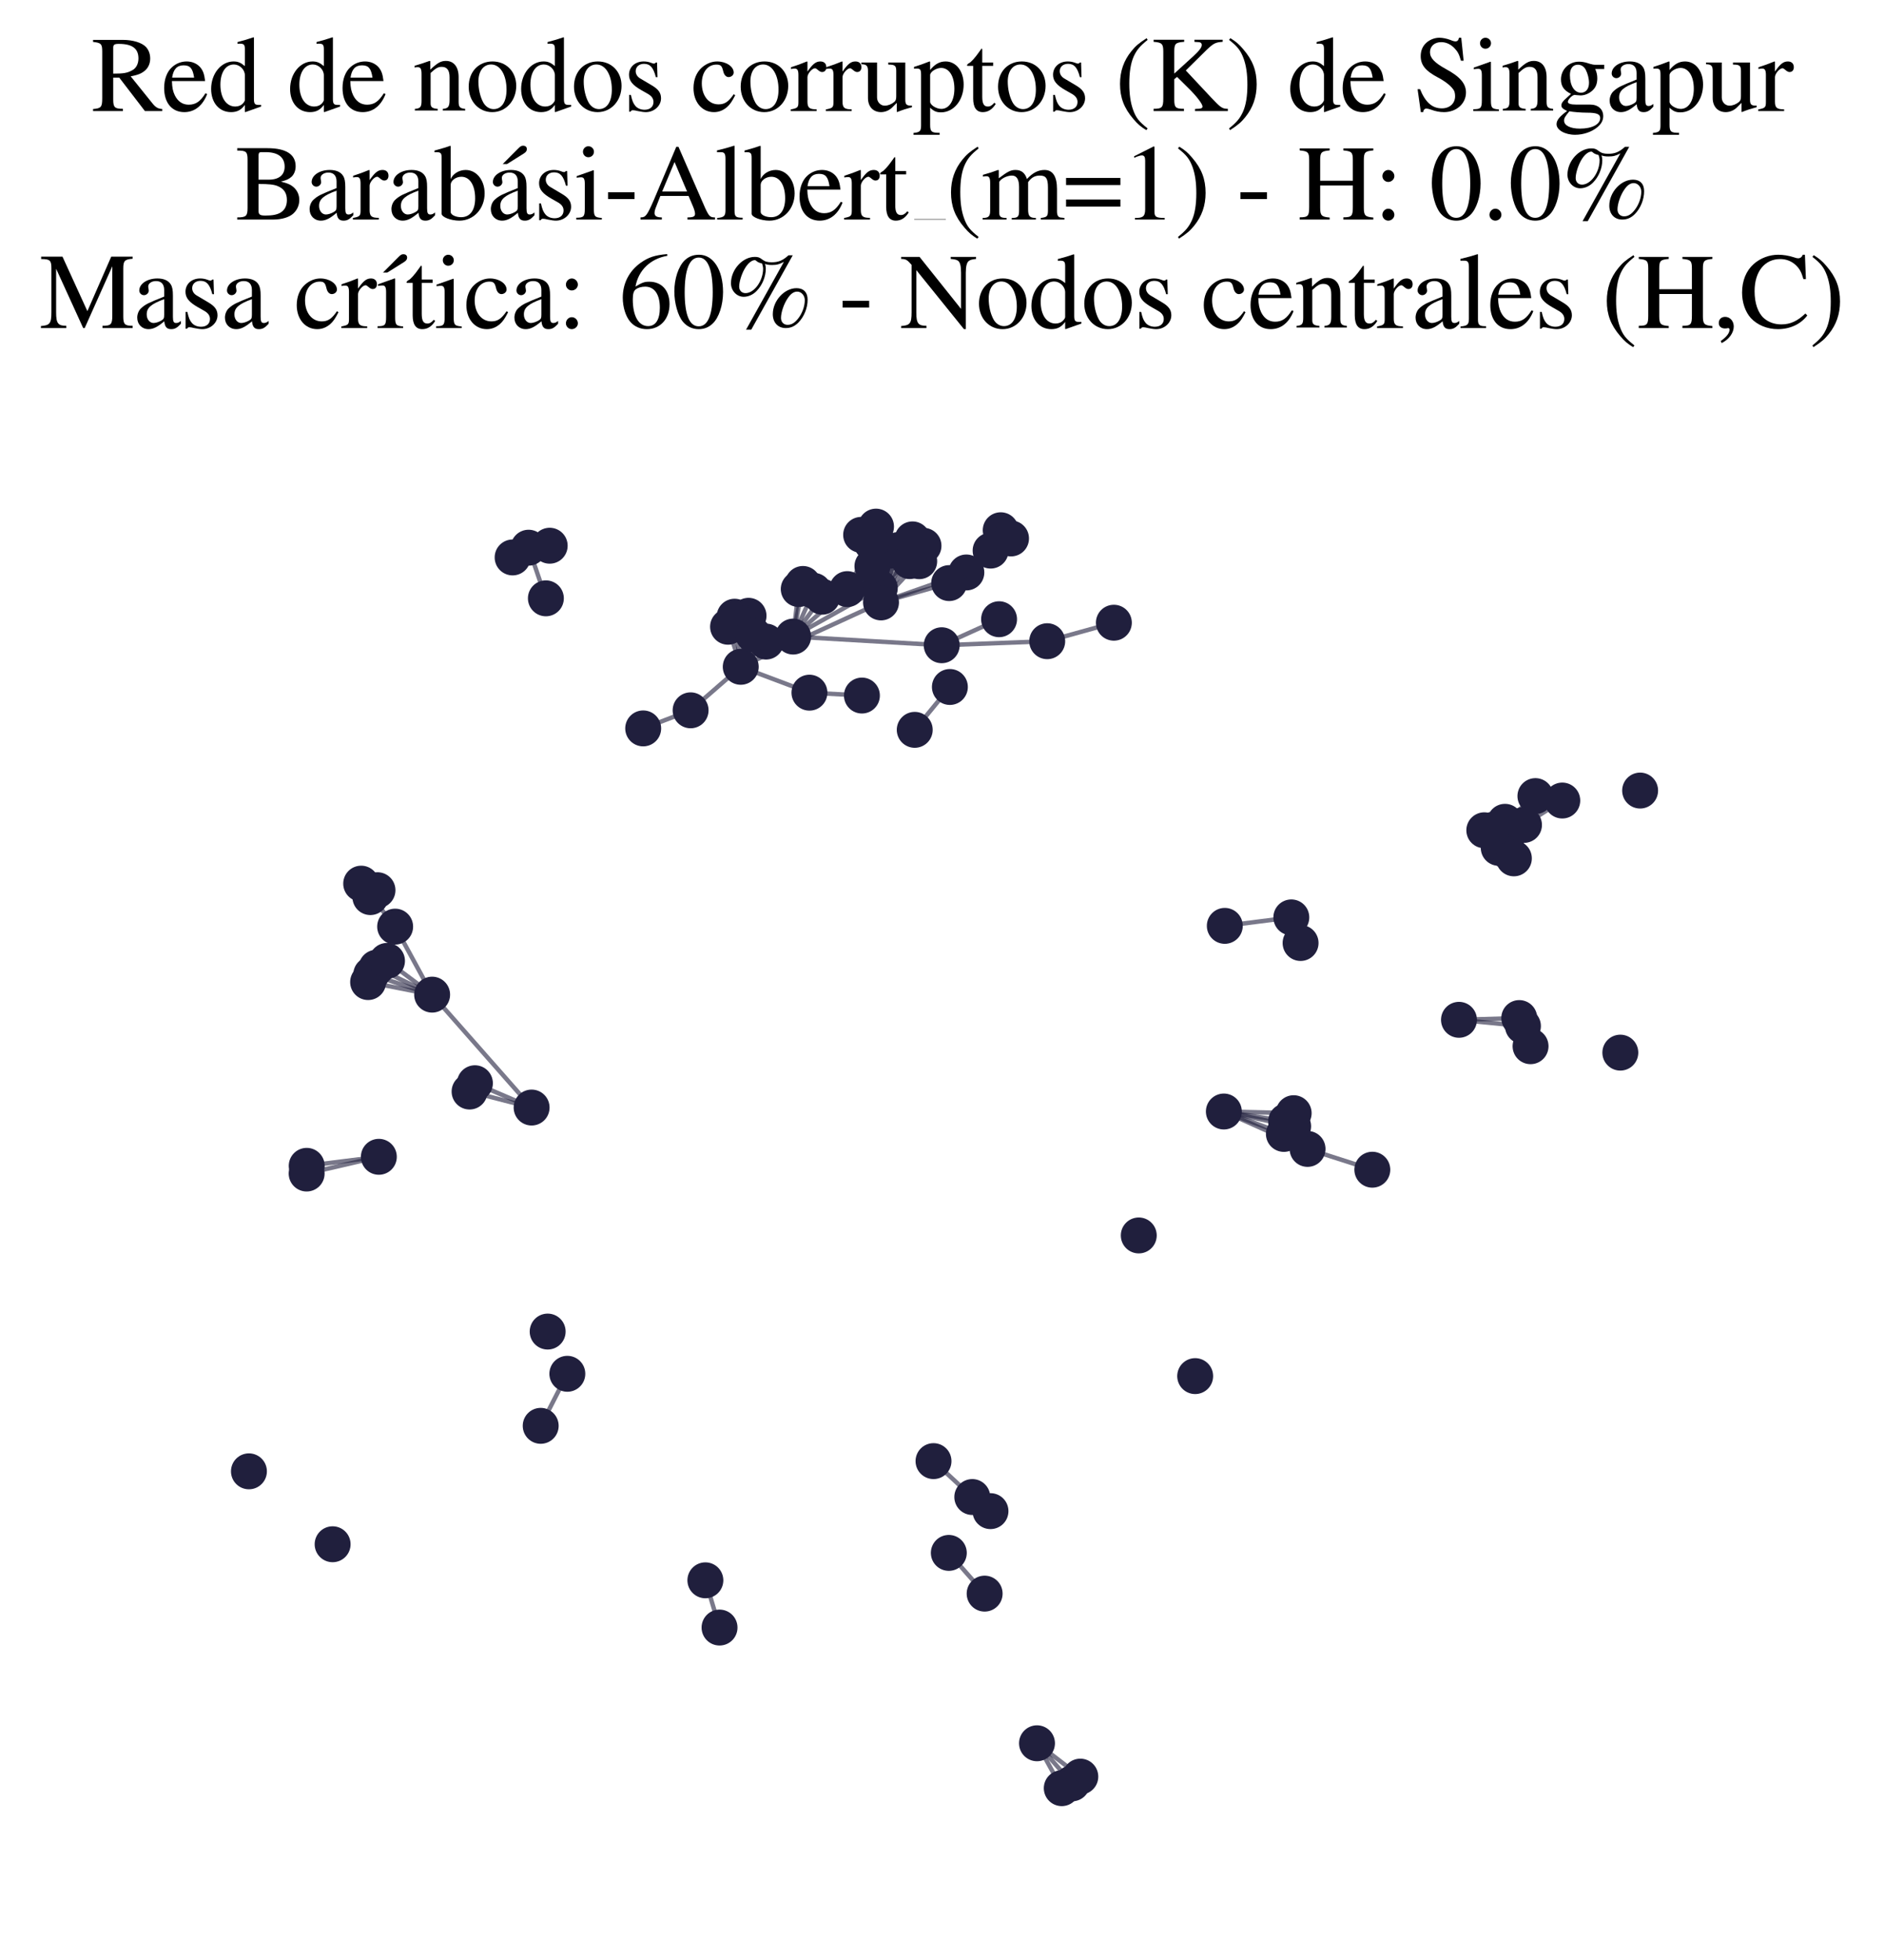 <?xml version="1.0" encoding="utf-8" standalone="no"?>
<!DOCTYPE svg PUBLIC "-//W3C//DTD SVG 1.1//EN"
  "http://www.w3.org/Graphics/SVG/1.1/DTD/svg11.dtd">
<svg xmlns:xlink="http://www.w3.org/1999/xlink" width="171.118pt" height="177.988pt" viewBox="0 0 171.118 177.988" xmlns="http://www.w3.org/2000/svg" version="1.1">
 <defs>
  <style type="text/css">*{stroke-linejoin: round; stroke-linecap: butt}</style>
 </defs>
 <g id="figure_1">
  <g id="patch_1">
   <path d="M 0 177.988 
L 171.118 177.988 
L 171.118 -0 
L 0 -0 
z
" style="fill: #ffffff"/>
  </g>
  <g id="axes_1">
   <g id="LineCollection_1">
    <path d="M 138.325 93.166 
L 132.515 92.597 
" clip-path="url(#p6c365cc8b4)" style="fill: none; stroke: #201f3d; stroke-opacity: 0.6; stroke-width: 0.4"/>
    <path d="M 68.414 57.624 
L 67.28 60.545 
" clip-path="url(#p6c365cc8b4)" style="fill: none; stroke: #201f3d; stroke-opacity: 0.6; stroke-width: 0.4"/>
    <path d="M 66.721 55.995 
L 67.28 60.545 
" clip-path="url(#p6c365cc8b4)" style="fill: none; stroke: #201f3d; stroke-opacity: 0.6; stroke-width: 0.4"/>
    <path d="M 87.772 51.978 
L 80.019 54.699 
" clip-path="url(#p6c365cc8b4)" style="fill: none; stroke: #201f3d; stroke-opacity: 0.6; stroke-width: 0.4"/>
    <path d="M 87.772 51.978 
L 91.829 48.89 
" clip-path="url(#p6c365cc8b4)" style="fill: none; stroke: #201f3d; stroke-opacity: 0.6; stroke-width: 0.4"/>
    <path d="M 87.772 51.978 
L 90.892 48.145 
" clip-path="url(#p6c365cc8b4)" style="fill: none; stroke: #201f3d; stroke-opacity: 0.6; stroke-width: 0.4"/>
    <path d="M 86.178 140.999 
L 89.432 144.697 
" clip-path="url(#p6c365cc8b4)" style="fill: none; stroke: #201f3d; stroke-opacity: 0.6; stroke-width: 0.4"/>
    <path d="M 73.913 53.646 
L 72.04 57.799 
" clip-path="url(#p6c365cc8b4)" style="fill: none; stroke: #201f3d; stroke-opacity: 0.6; stroke-width: 0.4"/>
    <path d="M 34.41 105.035 
L 27.858 105.855 
" clip-path="url(#p6c365cc8b4)" style="fill: none; stroke: #201f3d; stroke-opacity: 0.6; stroke-width: 0.4"/>
    <path d="M 34.41 105.035 
L 27.852 106.554 
" clip-path="url(#p6c365cc8b4)" style="fill: none; stroke: #201f3d; stroke-opacity: 0.6; stroke-width: 0.4"/>
    <path d="M 49.581 54.327 
L 48.011 49.729 
" clip-path="url(#p6c365cc8b4)" style="fill: none; stroke: #201f3d; stroke-opacity: 0.6; stroke-width: 0.4"/>
    <path d="M 67.28 60.545 
L 80.019 54.699 
" clip-path="url(#p6c365cc8b4)" style="fill: none; stroke: #201f3d; stroke-opacity: 0.6; stroke-width: 0.4"/>
    <path d="M 67.28 60.545 
L 67.988 55.913 
" clip-path="url(#p6c365cc8b4)" style="fill: none; stroke: #201f3d; stroke-opacity: 0.6; stroke-width: 0.4"/>
    <path d="M 67.28 60.545 
L 67.749 56.625 
" clip-path="url(#p6c365cc8b4)" style="fill: none; stroke: #201f3d; stroke-opacity: 0.6; stroke-width: 0.4"/>
    <path d="M 67.28 60.545 
L 66.126 56.908 
" clip-path="url(#p6c365cc8b4)" style="fill: none; stroke: #201f3d; stroke-opacity: 0.6; stroke-width: 0.4"/>
    <path d="M 67.28 60.545 
L 62.726 64.496 
" clip-path="url(#p6c365cc8b4)" style="fill: none; stroke: #201f3d; stroke-opacity: 0.6; stroke-width: 0.4"/>
    <path d="M 67.28 60.545 
L 73.519 62.893 
" clip-path="url(#p6c365cc8b4)" style="fill: none; stroke: #201f3d; stroke-opacity: 0.6; stroke-width: 0.4"/>
    <path d="M 67.28 60.545 
L 69.577 58.254 
" clip-path="url(#p6c365cc8b4)" style="fill: none; stroke: #201f3d; stroke-opacity: 0.6; stroke-width: 0.4"/>
    <path d="M 64.067 143.488 
L 65.354 147.778 
" clip-path="url(#p6c365cc8b4)" style="fill: none; stroke: #201f3d; stroke-opacity: 0.6; stroke-width: 0.4"/>
    <path d="M 72.928 53.022 
L 72.04 57.799 
" clip-path="url(#p6c365cc8b4)" style="fill: none; stroke: #201f3d; stroke-opacity: 0.6; stroke-width: 0.4"/>
    <path d="M 48.285 100.562 
L 42.65 99.109 
" clip-path="url(#p6c365cc8b4)" style="fill: none; stroke: #201f3d; stroke-opacity: 0.6; stroke-width: 0.4"/>
    <path d="M 48.285 100.562 
L 43.136 98.355 
" clip-path="url(#p6c365cc8b4)" style="fill: none; stroke: #201f3d; stroke-opacity: 0.6; stroke-width: 0.4"/>
    <path d="M 48.285 100.562 
L 39.249 90.31 
" clip-path="url(#p6c365cc8b4)" style="fill: none; stroke: #201f3d; stroke-opacity: 0.6; stroke-width: 0.4"/>
    <path d="M 35.89 84.135 
L 39.249 90.31 
" clip-path="url(#p6c365cc8b4)" style="fill: none; stroke: #201f3d; stroke-opacity: 0.6; stroke-width: 0.4"/>
    <path d="M 35.89 84.135 
L 32.805 80.233 
" clip-path="url(#p6c365cc8b4)" style="fill: none; stroke: #201f3d; stroke-opacity: 0.6; stroke-width: 0.4"/>
    <path d="M 118.761 104.318 
L 111.159 100.922 
" clip-path="url(#p6c365cc8b4)" style="fill: none; stroke: #201f3d; stroke-opacity: 0.6; stroke-width: 0.4"/>
    <path d="M 118.761 104.318 
L 124.644 106.206 
" clip-path="url(#p6c365cc8b4)" style="fill: none; stroke: #201f3d; stroke-opacity: 0.6; stroke-width: 0.4"/>
    <path d="M 80.019 54.699 
L 80.752 50.014 
" clip-path="url(#p6c365cc8b4)" style="fill: none; stroke: #201f3d; stroke-opacity: 0.6; stroke-width: 0.4"/>
    <path d="M 80.019 54.699 
L 83.49 50.956 
" clip-path="url(#p6c365cc8b4)" style="fill: none; stroke: #201f3d; stroke-opacity: 0.6; stroke-width: 0.4"/>
    <path d="M 80.019 54.699 
L 79.239 51.414 
" clip-path="url(#p6c365cc8b4)" style="fill: none; stroke: #201f3d; stroke-opacity: 0.6; stroke-width: 0.4"/>
    <path d="M 80.019 54.699 
L 82.621 50.949 
" clip-path="url(#p6c365cc8b4)" style="fill: none; stroke: #201f3d; stroke-opacity: 0.6; stroke-width: 0.4"/>
    <path d="M 80.019 54.699 
L 82.387 50.18 
" clip-path="url(#p6c365cc8b4)" style="fill: none; stroke: #201f3d; stroke-opacity: 0.6; stroke-width: 0.4"/>
    <path d="M 80.019 54.699 
L 86.21 52.944 
" clip-path="url(#p6c365cc8b4)" style="fill: none; stroke: #201f3d; stroke-opacity: 0.6; stroke-width: 0.4"/>
    <path d="M 80.019 54.699 
L 81.561 49.951 
" clip-path="url(#p6c365cc8b4)" style="fill: none; stroke: #201f3d; stroke-opacity: 0.6; stroke-width: 0.4"/>
    <path d="M 98.122 161.312 
L 94.187 158.285 
" clip-path="url(#p6c365cc8b4)" style="fill: none; stroke: #201f3d; stroke-opacity: 0.6; stroke-width: 0.4"/>
    <path d="M 34.202 87.865 
L 39.249 90.31 
" clip-path="url(#p6c365cc8b4)" style="fill: none; stroke: #201f3d; stroke-opacity: 0.6; stroke-width: 0.4"/>
    <path d="M 79.566 47.815 
L 79.239 51.414 
" clip-path="url(#p6c365cc8b4)" style="fill: none; stroke: #201f3d; stroke-opacity: 0.6; stroke-width: 0.4"/>
    <path d="M 72.04 57.799 
L 79.911 53.397 
" clip-path="url(#p6c365cc8b4)" style="fill: none; stroke: #201f3d; stroke-opacity: 0.6; stroke-width: 0.4"/>
    <path d="M 72.04 57.799 
L 76.957 53.49 
" clip-path="url(#p6c365cc8b4)" style="fill: none; stroke: #201f3d; stroke-opacity: 0.6; stroke-width: 0.4"/>
    <path d="M 72.04 57.799 
L 85.533 58.587 
" clip-path="url(#p6c365cc8b4)" style="fill: none; stroke: #201f3d; stroke-opacity: 0.6; stroke-width: 0.4"/>
    <path d="M 72.04 57.799 
L 74.68 54.181 
" clip-path="url(#p6c365cc8b4)" style="fill: none; stroke: #201f3d; stroke-opacity: 0.6; stroke-width: 0.4"/>
    <path d="M 72.04 57.799 
L 72.547 53.485 
" clip-path="url(#p6c365cc8b4)" style="fill: none; stroke: #201f3d; stroke-opacity: 0.6; stroke-width: 0.4"/>
    <path d="M 141.897 72.687 
L 138.42 74.901 
" clip-path="url(#p6c365cc8b4)" style="fill: none; stroke: #201f3d; stroke-opacity: 0.6; stroke-width: 0.4"/>
    <path d="M 79.189 49.325 
L 76.957 53.49 
" clip-path="url(#p6c365cc8b4)" style="fill: none; stroke: #201f3d; stroke-opacity: 0.6; stroke-width: 0.4"/>
    <path d="M 86.21 52.944 
L 89.974 49.994 
" clip-path="url(#p6c365cc8b4)" style="fill: none; stroke: #201f3d; stroke-opacity: 0.6; stroke-width: 0.4"/>
    <path d="M 116.611 102.958 
L 111.159 100.922 
" clip-path="url(#p6c365cc8b4)" style="fill: none; stroke: #201f3d; stroke-opacity: 0.6; stroke-width: 0.4"/>
    <path d="M 88.31 135.926 
L 84.788 132.666 
" clip-path="url(#p6c365cc8b4)" style="fill: none; stroke: #201f3d; stroke-opacity: 0.6; stroke-width: 0.4"/>
    <path d="M 111.159 100.922 
L 116.816 101.812 
" clip-path="url(#p6c365cc8b4)" style="fill: none; stroke: #201f3d; stroke-opacity: 0.6; stroke-width: 0.4"/>
    <path d="M 111.159 100.922 
L 117.5 101.074 
" clip-path="url(#p6c365cc8b4)" style="fill: none; stroke: #201f3d; stroke-opacity: 0.6; stroke-width: 0.4"/>
    <path d="M 111.159 100.922 
L 117.453 102.262 
" clip-path="url(#p6c365cc8b4)" style="fill: none; stroke: #201f3d; stroke-opacity: 0.6; stroke-width: 0.4"/>
    <path d="M 79.239 51.414 
L 78.214 48.565 
" clip-path="url(#p6c365cc8b4)" style="fill: none; stroke: #201f3d; stroke-opacity: 0.6; stroke-width: 0.4"/>
    <path d="M 79.911 53.397 
L 82.88 48.975 
" clip-path="url(#p6c365cc8b4)" style="fill: none; stroke: #201f3d; stroke-opacity: 0.6; stroke-width: 0.4"/>
    <path d="M 79.911 53.397 
L 83.88 49.556 
" clip-path="url(#p6c365cc8b4)" style="fill: none; stroke: #201f3d; stroke-opacity: 0.6; stroke-width: 0.4"/>
    <path d="M 95.116 58.22 
L 85.533 58.587 
" clip-path="url(#p6c365cc8b4)" style="fill: none; stroke: #201f3d; stroke-opacity: 0.6; stroke-width: 0.4"/>
    <path d="M 95.116 58.22 
L 101.169 56.541 
" clip-path="url(#p6c365cc8b4)" style="fill: none; stroke: #201f3d; stroke-opacity: 0.6; stroke-width: 0.4"/>
    <path d="M 83.083 66.268 
L 86.275 62.376 
" clip-path="url(#p6c365cc8b4)" style="fill: none; stroke: #201f3d; stroke-opacity: 0.6; stroke-width: 0.4"/>
    <path d="M 132.515 92.597 
L 137.989 92.437 
" clip-path="url(#p6c365cc8b4)" style="fill: none; stroke: #201f3d; stroke-opacity: 0.6; stroke-width: 0.4"/>
    <path d="M 33.718 88.482 
L 39.249 90.31 
" clip-path="url(#p6c365cc8b4)" style="fill: none; stroke: #201f3d; stroke-opacity: 0.6; stroke-width: 0.4"/>
    <path d="M 51.53 124.737 
L 49.11 129.462 
" clip-path="url(#p6c365cc8b4)" style="fill: none; stroke: #201f3d; stroke-opacity: 0.6; stroke-width: 0.4"/>
    <path d="M 136.696 74.618 
L 139.457 72.283 
" clip-path="url(#p6c365cc8b4)" style="fill: none; stroke: #201f3d; stroke-opacity: 0.6; stroke-width: 0.4"/>
    <path d="M 33.435 89.17 
L 39.249 90.31 
" clip-path="url(#p6c365cc8b4)" style="fill: none; stroke: #201f3d; stroke-opacity: 0.6; stroke-width: 0.4"/>
    <path d="M 73.519 62.893 
L 78.286 63.154 
" clip-path="url(#p6c365cc8b4)" style="fill: none; stroke: #201f3d; stroke-opacity: 0.6; stroke-width: 0.4"/>
    <path d="M 117.287 83.297 
L 111.245 84.066 
" clip-path="url(#p6c365cc8b4)" style="fill: none; stroke: #201f3d; stroke-opacity: 0.6; stroke-width: 0.4"/>
    <path d="M 90.743 56.224 
L 85.533 58.587 
" clip-path="url(#p6c365cc8b4)" style="fill: none; stroke: #201f3d; stroke-opacity: 0.6; stroke-width: 0.4"/>
    <path d="M 94.187 158.285 
L 96.437 162.361 
" clip-path="url(#p6c365cc8b4)" style="fill: none; stroke: #201f3d; stroke-opacity: 0.6; stroke-width: 0.4"/>
    <path d="M 94.187 158.285 
L 97.376 161.924 
" clip-path="url(#p6c365cc8b4)" style="fill: none; stroke: #201f3d; stroke-opacity: 0.6; stroke-width: 0.4"/>
    <path d="M 58.419 66.137 
L 62.726 64.496 
" clip-path="url(#p6c365cc8b4)" style="fill: none; stroke: #201f3d; stroke-opacity: 0.6; stroke-width: 0.4"/>
    <path d="M 35.15 87.248 
L 39.249 90.31 
" clip-path="url(#p6c365cc8b4)" style="fill: none; stroke: #201f3d; stroke-opacity: 0.6; stroke-width: 0.4"/>
   </g>
   <g id="PathCollection_1">
    <defs>
     <path id="m85f1a50e90" d="M 0 1.581 
C 0.419 1.581 0.822 1.415 1.118 1.118 
C 1.415 0.822 1.581 0.419 1.581 0 
C 1.581 -0.419 1.415 -0.822 1.118 -1.118 
C 0.822 -1.415 0.419 -1.581 0 -1.581 
C -0.419 -1.581 -0.822 -1.415 -1.118 -1.118 
C -1.415 -0.822 -1.581 -0.419 -1.581 0 
C -1.581 0.419 -1.415 0.822 -1.118 1.118 
C -0.822 1.415 -0.419 1.581 0 1.581 
z
" style="stroke: #201f3d; stroke-width: 0.1"/>
    </defs>
    <g clip-path="url(#p6c365cc8b4)">
     <use xlink:href="#m85f1a50e90" x="88.31" y="135.926" style="fill: #201f3d; stroke: #201f3d; stroke-width: 0.1"/>
     <use xlink:href="#m85f1a50e90" x="64.067" y="143.488" style="fill: #201f3d; stroke: #201f3d; stroke-width: 0.1"/>
     <use xlink:href="#m85f1a50e90" x="136.04" y="76.224" style="fill: #201f3d; stroke: #201f3d; stroke-width: 0.1"/>
     <use xlink:href="#m85f1a50e90" x="80.752" y="50.014" style="fill: #201f3d; stroke: #201f3d; stroke-width: 0.1"/>
     <use xlink:href="#m85f1a50e90" x="103.431" y="112.175" style="fill: #201f3d; stroke: #201f3d; stroke-width: 0.1"/>
     <use xlink:href="#m85f1a50e90" x="58.419" y="66.137" style="fill: #201f3d; stroke: #201f3d; stroke-width: 0.1"/>
     <use xlink:href="#m85f1a50e90" x="76.957" y="53.49" style="fill: #201f3d; stroke: #201f3d; stroke-width: 0.1"/>
     <use xlink:href="#m85f1a50e90" x="90.892" y="48.145" style="fill: #201f3d; stroke: #201f3d; stroke-width: 0.1"/>
     <use xlink:href="#m85f1a50e90" x="141.897" y="72.687" style="fill: #201f3d; stroke: #201f3d; stroke-width: 0.1"/>
     <use xlink:href="#m85f1a50e90" x="74.68" y="54.181" style="fill: #201f3d; stroke: #201f3d; stroke-width: 0.1"/>
     <use xlink:href="#m85f1a50e90" x="27.858" y="105.855" style="fill: #201f3d; stroke: #201f3d; stroke-width: 0.1"/>
     <use xlink:href="#m85f1a50e90" x="39.249" y="90.31" style="fill: #201f3d; stroke: #201f3d; stroke-width: 0.1"/>
     <use xlink:href="#m85f1a50e90" x="136.696" y="74.618" style="fill: #201f3d; stroke: #201f3d; stroke-width: 0.1"/>
     <use xlink:href="#m85f1a50e90" x="83.88" y="49.556" style="fill: #201f3d; stroke: #201f3d; stroke-width: 0.1"/>
     <use xlink:href="#m85f1a50e90" x="78.286" y="63.154" style="fill: #201f3d; stroke: #201f3d; stroke-width: 0.1"/>
     <use xlink:href="#m85f1a50e90" x="49.581" y="54.327" style="fill: #201f3d; stroke: #201f3d; stroke-width: 0.1"/>
     <use xlink:href="#m85f1a50e90" x="98.122" y="161.312" style="fill: #201f3d; stroke: #201f3d; stroke-width: 0.1"/>
     <use xlink:href="#m85f1a50e90" x="117.5" y="101.074" style="fill: #201f3d; stroke: #201f3d; stroke-width: 0.1"/>
     <use xlink:href="#m85f1a50e90" x="69.577" y="58.254" style="fill: #201f3d; stroke: #201f3d; stroke-width: 0.1"/>
     <use xlink:href="#m85f1a50e90" x="116.611" y="102.958" style="fill: #201f3d; stroke: #201f3d; stroke-width: 0.1"/>
     <use xlink:href="#m85f1a50e90" x="33.435" y="89.17" style="fill: #201f3d; stroke: #201f3d; stroke-width: 0.1"/>
     <use xlink:href="#m85f1a50e90" x="78.214" y="48.565" style="fill: #201f3d; stroke: #201f3d; stroke-width: 0.1"/>
     <use xlink:href="#m85f1a50e90" x="49.743" y="120.903" style="fill: #201f3d; stroke: #201f3d; stroke-width: 0.1"/>
     <use xlink:href="#m85f1a50e90" x="136.126" y="76.983" style="fill: #201f3d; stroke: #201f3d; stroke-width: 0.1"/>
     <use xlink:href="#m85f1a50e90" x="86.178" y="140.999" style="fill: #201f3d; stroke: #201f3d; stroke-width: 0.1"/>
     <use xlink:href="#m85f1a50e90" x="34.41" y="105.035" style="fill: #201f3d; stroke: #201f3d; stroke-width: 0.1"/>
     <use xlink:href="#m85f1a50e90" x="132.515" y="92.597" style="fill: #201f3d; stroke: #201f3d; stroke-width: 0.1"/>
     <use xlink:href="#m85f1a50e90" x="79.566" y="47.815" style="fill: #201f3d; stroke: #201f3d; stroke-width: 0.1"/>
     <use xlink:href="#m85f1a50e90" x="136.958" y="77.319" style="fill: #201f3d; stroke: #201f3d; stroke-width: 0.1"/>
     <use xlink:href="#m85f1a50e90" x="62.726" y="64.496" style="fill: #201f3d; stroke: #201f3d; stroke-width: 0.1"/>
     <use xlink:href="#m85f1a50e90" x="97.376" y="161.924" style="fill: #201f3d; stroke: #201f3d; stroke-width: 0.1"/>
     <use xlink:href="#m85f1a50e90" x="82.387" y="50.18" style="fill: #201f3d; stroke: #201f3d; stroke-width: 0.1"/>
     <use xlink:href="#m85f1a50e90" x="118.128" y="85.622" style="fill: #201f3d; stroke: #201f3d; stroke-width: 0.1"/>
     <use xlink:href="#m85f1a50e90" x="117.287" y="83.297" style="fill: #201f3d; stroke: #201f3d; stroke-width: 0.1"/>
     <use xlink:href="#m85f1a50e90" x="81.561" y="49.951" style="fill: #201f3d; stroke: #201f3d; stroke-width: 0.1"/>
     <use xlink:href="#m85f1a50e90" x="147.169" y="95.576" style="fill: #201f3d; stroke: #201f3d; stroke-width: 0.1"/>
     <use xlink:href="#m85f1a50e90" x="46.56" y="50.614" style="fill: #201f3d; stroke: #201f3d; stroke-width: 0.1"/>
     <use xlink:href="#m85f1a50e90" x="135.574" y="75.353" style="fill: #201f3d; stroke: #201f3d; stroke-width: 0.1"/>
     <use xlink:href="#m85f1a50e90" x="65.354" y="147.778" style="fill: #201f3d; stroke: #201f3d; stroke-width: 0.1"/>
     <use xlink:href="#m85f1a50e90" x="67.988" y="55.913" style="fill: #201f3d; stroke: #201f3d; stroke-width: 0.1"/>
     <use xlink:href="#m85f1a50e90" x="137.989" y="92.437" style="fill: #201f3d; stroke: #201f3d; stroke-width: 0.1"/>
     <use xlink:href="#m85f1a50e90" x="83.49" y="50.956" style="fill: #201f3d; stroke: #201f3d; stroke-width: 0.1"/>
     <use xlink:href="#m85f1a50e90" x="73.913" y="53.646" style="fill: #201f3d; stroke: #201f3d; stroke-width: 0.1"/>
     <use xlink:href="#m85f1a50e90" x="66.721" y="55.995" style="fill: #201f3d; stroke: #201f3d; stroke-width: 0.1"/>
     <use xlink:href="#m85f1a50e90" x="33.718" y="88.482" style="fill: #201f3d; stroke: #201f3d; stroke-width: 0.1"/>
     <use xlink:href="#m85f1a50e90" x="49.11" y="129.462" style="fill: #201f3d; stroke: #201f3d; stroke-width: 0.1"/>
     <use xlink:href="#m85f1a50e90" x="67.749" y="56.625" style="fill: #201f3d; stroke: #201f3d; stroke-width: 0.1"/>
     <use xlink:href="#m85f1a50e90" x="111.245" y="84.066" style="fill: #201f3d; stroke: #201f3d; stroke-width: 0.1"/>
     <use xlink:href="#m85f1a50e90" x="111.159" y="100.922" style="fill: #201f3d; stroke: #201f3d; stroke-width: 0.1"/>
     <use xlink:href="#m85f1a50e90" x="82.621" y="50.949" style="fill: #201f3d; stroke: #201f3d; stroke-width: 0.1"/>
     <use xlink:href="#m85f1a50e90" x="48.011" y="49.729" style="fill: #201f3d; stroke: #201f3d; stroke-width: 0.1"/>
     <use xlink:href="#m85f1a50e90" x="73.519" y="62.893" style="fill: #201f3d; stroke: #201f3d; stroke-width: 0.1"/>
     <use xlink:href="#m85f1a50e90" x="138.325" y="93.166" style="fill: #201f3d; stroke: #201f3d; stroke-width: 0.1"/>
     <use xlink:href="#m85f1a50e90" x="96.437" y="162.361" style="fill: #201f3d; stroke: #201f3d; stroke-width: 0.1"/>
     <use xlink:href="#m85f1a50e90" x="82.88" y="48.975" style="fill: #201f3d; stroke: #201f3d; stroke-width: 0.1"/>
     <use xlink:href="#m85f1a50e90" x="137.501" y="77.936" style="fill: #201f3d; stroke: #201f3d; stroke-width: 0.1"/>
     <use xlink:href="#m85f1a50e90" x="139.016" y="94.994" style="fill: #201f3d; stroke: #201f3d; stroke-width: 0.1"/>
     <use xlink:href="#m85f1a50e90" x="34.287" y="80.829" style="fill: #201f3d; stroke: #201f3d; stroke-width: 0.1"/>
     <use xlink:href="#m85f1a50e90" x="83.083" y="66.268" style="fill: #201f3d; stroke: #201f3d; stroke-width: 0.1"/>
     <use xlink:href="#m85f1a50e90" x="34.202" y="87.865" style="fill: #201f3d; stroke: #201f3d; stroke-width: 0.1"/>
     <use xlink:href="#m85f1a50e90" x="72.04" y="57.799" style="fill: #201f3d; stroke: #201f3d; stroke-width: 0.1"/>
     <use xlink:href="#m85f1a50e90" x="124.644" y="106.206" style="fill: #201f3d; stroke: #201f3d; stroke-width: 0.1"/>
     <use xlink:href="#m85f1a50e90" x="32.805" y="80.233" style="fill: #201f3d; stroke: #201f3d; stroke-width: 0.1"/>
     <use xlink:href="#m85f1a50e90" x="94.187" y="158.285" style="fill: #201f3d; stroke: #201f3d; stroke-width: 0.1"/>
     <use xlink:href="#m85f1a50e90" x="139.457" y="72.283" style="fill: #201f3d; stroke: #201f3d; stroke-width: 0.1"/>
     <use xlink:href="#m85f1a50e90" x="79.189" y="49.325" style="fill: #201f3d; stroke: #201f3d; stroke-width: 0.1"/>
     <use xlink:href="#m85f1a50e90" x="49.927" y="49.55" style="fill: #201f3d; stroke: #201f3d; stroke-width: 0.1"/>
     <use xlink:href="#m85f1a50e90" x="27.852" y="106.554" style="fill: #201f3d; stroke: #201f3d; stroke-width: 0.1"/>
     <use xlink:href="#m85f1a50e90" x="138.42" y="74.901" style="fill: #201f3d; stroke: #201f3d; stroke-width: 0.1"/>
     <use xlink:href="#m85f1a50e90" x="101.169" y="56.541" style="fill: #201f3d; stroke: #201f3d; stroke-width: 0.1"/>
     <use xlink:href="#m85f1a50e90" x="89.974" y="49.994" style="fill: #201f3d; stroke: #201f3d; stroke-width: 0.1"/>
     <use xlink:href="#m85f1a50e90" x="43.136" y="98.355" style="fill: #201f3d; stroke: #201f3d; stroke-width: 0.1"/>
     <use xlink:href="#m85f1a50e90" x="33.64" y="81.454" style="fill: #201f3d; stroke: #201f3d; stroke-width: 0.1"/>
     <use xlink:href="#m85f1a50e90" x="79.911" y="53.397" style="fill: #201f3d; stroke: #201f3d; stroke-width: 0.1"/>
     <use xlink:href="#m85f1a50e90" x="42.65" y="99.109" style="fill: #201f3d; stroke: #201f3d; stroke-width: 0.1"/>
     <use xlink:href="#m85f1a50e90" x="116.816" y="101.812" style="fill: #201f3d; stroke: #201f3d; stroke-width: 0.1"/>
     <use xlink:href="#m85f1a50e90" x="87.772" y="51.978" style="fill: #201f3d; stroke: #201f3d; stroke-width: 0.1"/>
     <use xlink:href="#m85f1a50e90" x="66.126" y="56.908" style="fill: #201f3d; stroke: #201f3d; stroke-width: 0.1"/>
     <use xlink:href="#m85f1a50e90" x="35.15" y="87.248" style="fill: #201f3d; stroke: #201f3d; stroke-width: 0.1"/>
     <use xlink:href="#m85f1a50e90" x="89.963" y="137.207" style="fill: #201f3d; stroke: #201f3d; stroke-width: 0.1"/>
     <use xlink:href="#m85f1a50e90" x="95.116" y="58.22" style="fill: #201f3d; stroke: #201f3d; stroke-width: 0.1"/>
     <use xlink:href="#m85f1a50e90" x="68.414" y="57.624" style="fill: #201f3d; stroke: #201f3d; stroke-width: 0.1"/>
     <use xlink:href="#m85f1a50e90" x="91.829" y="48.89" style="fill: #201f3d; stroke: #201f3d; stroke-width: 0.1"/>
     <use xlink:href="#m85f1a50e90" x="86.21" y="52.944" style="fill: #201f3d; stroke: #201f3d; stroke-width: 0.1"/>
     <use xlink:href="#m85f1a50e90" x="84.788" y="132.666" style="fill: #201f3d; stroke: #201f3d; stroke-width: 0.1"/>
     <use xlink:href="#m85f1a50e90" x="48.285" y="100.562" style="fill: #201f3d; stroke: #201f3d; stroke-width: 0.1"/>
     <use xlink:href="#m85f1a50e90" x="72.928" y="53.022" style="fill: #201f3d; stroke: #201f3d; stroke-width: 0.1"/>
     <use xlink:href="#m85f1a50e90" x="108.554" y="124.947" style="fill: #201f3d; stroke: #201f3d; stroke-width: 0.1"/>
     <use xlink:href="#m85f1a50e90" x="118.761" y="104.318" style="fill: #201f3d; stroke: #201f3d; stroke-width: 0.1"/>
     <use xlink:href="#m85f1a50e90" x="80.019" y="54.699" style="fill: #201f3d; stroke: #201f3d; stroke-width: 0.1"/>
     <use xlink:href="#m85f1a50e90" x="35.89" y="84.135" style="fill: #201f3d; stroke: #201f3d; stroke-width: 0.1"/>
     <use xlink:href="#m85f1a50e90" x="89.432" y="144.697" style="fill: #201f3d; stroke: #201f3d; stroke-width: 0.1"/>
     <use xlink:href="#m85f1a50e90" x="30.211" y="140.214" style="fill: #201f3d; stroke: #201f3d; stroke-width: 0.1"/>
     <use xlink:href="#m85f1a50e90" x="67.28" y="60.545" style="fill: #201f3d; stroke: #201f3d; stroke-width: 0.1"/>
     <use xlink:href="#m85f1a50e90" x="79.239" y="51.414" style="fill: #201f3d; stroke: #201f3d; stroke-width: 0.1"/>
     <use xlink:href="#m85f1a50e90" x="148.968" y="71.782" style="fill: #201f3d; stroke: #201f3d; stroke-width: 0.1"/>
     <use xlink:href="#m85f1a50e90" x="117.453" y="102.262" style="fill: #201f3d; stroke: #201f3d; stroke-width: 0.1"/>
     <use xlink:href="#m85f1a50e90" x="51.53" y="124.737" style="fill: #201f3d; stroke: #201f3d; stroke-width: 0.1"/>
     <use xlink:href="#m85f1a50e90" x="134.815" y="75.387" style="fill: #201f3d; stroke: #201f3d; stroke-width: 0.1"/>
     <use xlink:href="#m85f1a50e90" x="72.547" y="53.485" style="fill: #201f3d; stroke: #201f3d; stroke-width: 0.1"/>
     <use xlink:href="#m85f1a50e90" x="90.743" y="56.224" style="fill: #201f3d; stroke: #201f3d; stroke-width: 0.1"/>
     <use xlink:href="#m85f1a50e90" x="22.61" y="133.593" style="fill: #201f3d; stroke: #201f3d; stroke-width: 0.1"/>
     <use xlink:href="#m85f1a50e90" x="85.533" y="58.587" style="fill: #201f3d; stroke: #201f3d; stroke-width: 0.1"/>
     <use xlink:href="#m85f1a50e90" x="86.275" y="62.376" style="fill: #201f3d; stroke: #201f3d; stroke-width: 0.1"/>
    </g>
   </g>
   <g id="text_1">
    <!-- Red de nodos corruptos (K) de Singapur -->
    <g transform="translate(8.286 10.084) scale(0.096 -0.096)">
     <defs>
      <path id="NimbusRomNo9L-Regu-52" d="M 4218 121 
C 3974 140 3846 205 3661 424 
L 2342 2061 
C 2771 2143 2963 2219 3174 2388 
C 3379 2553 3501 2818 3501 3113 
C 3501 3385 3418 3618 3251 3801 
C 3008 4059 2477 4224 1875 4224 
L 109 4224 
L 109 4102 
C 589 4051 653 3981 653 3528 
L 653 765 
C 653 236 589 159 109 121 
L 109 0 
L 1882 0 
L 1882 134 
C 1389 134 1306 219 1306 692 
L 1306 1984 
L 1664 1984 
L 3187 0 
L 4218 0 
L 4218 121 
z
M 1306 3762 
C 1306 3937 1376 3987 1632 3987 
C 2432 3987 2803 3716 2803 3123 
C 2803 2807 2669 2542 2438 2423 
C 2144 2258 1920 2221 1306 2221 
L 1306 3762 
z
" transform="scale(0.016)"/>
      <path id="NimbusRomNo9L-Regu-65" d="M 2611 1053 
C 2304 564 2029 378 1619 378 
C 1254 378 979 564 794 930 
C 678 1174 634 1386 621 1779 
L 2592 1779 
C 2541 2193 2477 2377 2317 2581 
C 2125 2811 1830 2944 1498 2944 
C 1178 2944 877 2829 634 2611 
C 333 2349 160 1894 160 1370 
C 160 486 621 -64 1357 -64 
C 1965 -64 2445 315 2714 1008 
L 2611 1053 
z
M 634 1984 
C 704 2479 922 2714 1312 2714 
C 1702 2714 1856 2535 1939 1984 
L 634 1984 
z
" transform="scale(0.016)"/>
      <path id="NimbusRomNo9L-Regu-64" d="M 2202 -64 
L 3142 269 
L 3142 365 
C 3027 365 3014 365 2995 365 
C 2765 365 2714 435 2714 731 
L 2714 4364 
L 2682 4377 
C 2374 4268 2150 4204 1741 4096 
L 1741 3994 
C 1792 4000 1830 4000 1882 4000 
C 2118 4000 2176 3936 2176 3672 
L 2176 2669 
C 1933 2874 1760 2944 1504 2944 
C 768 2944 173 2221 173 1312 
C 173 493 653 -64 1357 -64 
C 1715 -64 1958 64 2176 365 
L 2176 -45 
L 2202 -64 
z
M 2176 653 
C 2176 608 2131 531 2067 461 
C 1952 333 1792 269 1606 269 
C 1075 269 723 781 723 1568 
C 723 2291 1037 2765 1523 2765 
C 1862 2765 2176 2464 2176 2125 
L 2176 653 
z
" transform="scale(0.016)"/>
      <path id="NimbusRomNo9L-Regu-6e" d="M 102 2579 
C 141 2598 205 2605 275 2605 
C 454 2605 512 2509 512 2195 
L 512 608 
C 512 243 442 154 115 128 
L 115 32 
L 1472 32 
L 1472 128 
C 1146 154 1050 230 1050 461 
L 1050 2259 
C 1357 2547 1498 2624 1709 2624 
C 2022 2624 2176 2426 2176 2003 
L 2176 666 
C 2176 262 2093 154 1773 128 
L 1773 32 
L 3104 32 
L 3104 128 
C 2790 160 2714 237 2714 550 
L 2714 2016 
C 2714 2618 2432 2976 1958 2976 
C 1664 2976 1466 2867 1030 2458 
L 1030 2963 
L 986 2976 
C 672 2861 454 2790 102 2688 
L 102 2579 
z
" transform="scale(0.016)"/>
      <path id="NimbusRomNo9L-Regu-6f" d="M 1600 2944 
C 768 2944 186 2330 186 1446 
C 186 582 781 -64 1587 -64 
C 2394 -64 3008 614 3008 1498 
C 3008 2336 2419 2944 1600 2944 
z
M 1517 2765 
C 2054 2765 2432 2150 2432 1274 
C 2432 550 2144 115 1664 115 
C 1414 115 1178 269 1043 525 
C 864 858 762 1306 762 1760 
C 762 2368 1062 2765 1517 2765 
z
" transform="scale(0.016)"/>
      <path id="NimbusRomNo9L-Regu-73" d="M 2016 2010 
L 1990 2880 
L 1920 2880 
L 1907 2867 
C 1850 2822 1843 2816 1818 2816 
C 1779 2816 1715 2829 1645 2861 
C 1504 2915 1363 2944 1197 2944 
C 691 2944 326 2616 326 2154 
C 326 1796 531 1539 1075 1231 
L 1446 1020 
C 1670 892 1779 737 1779 539 
C 1779 256 1574 77 1248 77 
C 1030 77 832 159 710 298 
C 576 455 518 600 435 960 
L 333 960 
L 333 -39 
L 416 -39 
C 461 33 486 48 563 48 
C 621 48 710 35 858 -2 
C 1037 -39 1210 -64 1325 -64 
C 1818 -64 2227 308 2227 757 
C 2227 1077 2074 1289 1690 1520 
L 998 1930 
C 819 2033 723 2194 723 2367 
C 723 2624 922 2803 1216 2803 
C 1581 2803 1773 2583 1920 2010 
L 2016 2010 
z
" transform="scale(0.016)"/>
      <path id="NimbusRomNo9L-Regu-63" d="M 2547 998 
C 2240 550 2010 397 1645 397 
C 1062 397 653 909 653 1645 
C 653 2304 1005 2758 1523 2758 
C 1754 2758 1837 2688 1901 2451 
L 1939 2310 
C 1990 2131 2106 2016 2240 2016 
C 2406 2016 2547 2138 2547 2285 
C 2547 2643 2099 2944 1562 2944 
C 1248 2944 922 2816 659 2586 
C 339 2304 160 1869 160 1363 
C 160 531 666 -64 1376 -64 
C 1664 -64 1920 38 2150 237 
C 2323 390 2445 563 2637 941 
L 2547 998 
z
" transform="scale(0.016)"/>
      <path id="NimbusRomNo9L-Regu-72" d="M 45 2496 
C 134 2515 192 2522 269 2522 
C 429 2522 486 2419 486 2138 
L 486 538 
C 486 218 442 173 32 96 
L 32 0 
L 1568 0 
L 1568 102 
C 1133 102 1024 199 1024 565 
L 1024 2013 
C 1024 2219 1299 2541 1472 2541 
C 1510 2541 1568 2509 1638 2445 
C 1741 2355 1811 2317 1894 2317 
C 2048 2317 2144 2426 2144 2605 
C 2144 2816 2010 2944 1792 2944 
C 1523 2944 1338 2797 1024 2343 
L 1024 2931 
L 992 2944 
C 653 2803 422 2721 45 2599 
L 45 2496 
z
" transform="scale(0.016)"/>
      <path id="NimbusRomNo9L-Regu-75" d="M 3066 320 
L 3034 320 
C 2739 320 2669 390 2669 685 
L 2669 2880 
L 1658 2880 
L 1658 2758 
C 2054 2758 2131 2694 2131 2375 
L 2131 875 
C 2131 697 2099 607 2010 537 
C 1837 397 1638 320 1446 320 
C 1197 320 992 537 992 805 
L 992 2880 
L 58 2880 
L 58 2778 
C 365 2778 454 2682 454 2387 
L 454 770 
C 454 263 762 -64 1229 -64 
C 1466 -64 1715 38 1888 211 
L 2163 486 
L 2163 -45 
L 2189 -58 
C 2509 70 2739 141 3066 230 
L 3066 320 
z
" transform="scale(0.016)"/>
      <path id="NimbusRomNo9L-Regu-70" d="M 58 2516 
C 115 2522 160 2522 218 2522 
C 435 2522 480 2458 480 2155 
L 480 -855 
C 480 -1189 410 -1261 32 -1299 
L 32 -1408 
L 1581 -1408 
L 1581 -1293 
C 1101 -1293 1018 -1222 1018 -816 
L 1018 199 
C 1242 -13 1395 -77 1664 -77 
C 2419 -77 3008 643 3008 1575 
C 3008 2372 2560 2944 1939 2944 
C 1581 2944 1299 2784 1018 2438 
L 1018 2931 
L 979 2944 
C 634 2810 410 2726 58 2618 
L 58 2516 
z
M 1018 2136 
C 1018 2329 1376 2560 1670 2560 
C 2144 2560 2458 2071 2458 1324 
C 2458 611 2144 128 1683 128 
C 1382 128 1018 359 1018 552 
L 1018 2136 
z
" transform="scale(0.016)"/>
      <path id="NimbusRomNo9L-Regu-74" d="M 1632 2880 
L 986 2880 
L 986 3622 
C 986 3686 979 3706 941 3706 
C 896 3648 858 3590 813 3526 
C 570 3174 294 2867 192 2841 
C 122 2794 83 2748 83 2715 
C 83 2695 90 2682 109 2682 
L 448 2682 
L 448 751 
C 448 212 640 -64 1018 -64 
C 1331 -64 1574 90 1786 423 
L 1702 493 
C 1568 333 1459 269 1318 269 
C 1082 269 986 443 986 847 
L 986 2682 
L 1632 2682 
L 1632 2880 
z
" transform="scale(0.016)"/>
      <path id="NimbusRomNo9L-Regu-28" d="M 1888 4326 
C 1414 4019 1222 3853 986 3558 
C 531 3002 307 2362 307 1613 
C 307 800 544 173 1107 -480 
C 1370 -787 1536 -928 1869 -1133 
L 1946 -1030 
C 1434 -627 1254 -403 1082 77 
C 928 506 858 992 858 1632 
C 858 2304 941 2829 1114 3226 
C 1293 3622 1485 3853 1946 4224 
L 1888 4326 
z
" transform="scale(0.016)"/>
      <path id="NimbusRomNo9L-Regu-4b" d="M 2643 4109 
C 2720 4096 2784 4096 2810 4096 
C 3002 4096 3078 4045 3078 3917 
C 3078 3775 2931 3583 2579 3257 
L 1446 2224 
L 1446 3534 
C 1446 4000 1517 4071 2035 4109 
L 2035 4231 
L 218 4231 
L 218 4109 
C 717 4071 794 3988 794 3531 
L 794 750 
C 794 217 723 134 218 134 
L 218 0 
L 2022 0 
L 2022 134 
C 1523 134 1446 211 1446 683 
L 1446 1891 
L 1613 2026 
L 2291 1355 
C 2778 876 3123 422 3123 269 
C 3123 179 3034 134 2854 134 
C 2822 134 2752 134 2675 121 
L 2675 0 
L 4627 0 
L 4627 134 
C 4294 134 4205 198 3622 816 
L 2131 2409 
L 3347 3611 
C 3782 4026 3885 4077 4320 4109 
L 4320 4231 
L 2643 4231 
L 2643 4109 
z
" transform="scale(0.016)"/>
      <path id="NimbusRomNo9L-Regu-29" d="M 243 -1133 
C 717 -826 909 -659 1146 -365 
C 1600 192 1824 832 1824 1581 
C 1824 2400 1587 3021 1024 3674 
C 762 3981 595 4122 262 4326 
L 186 4224 
C 698 3821 870 3597 1050 3117 
C 1203 2688 1274 2202 1274 1562 
C 1274 896 1190 365 1018 -26 
C 838 -429 646 -659 186 -1030 
L 243 -1133 
z
" transform="scale(0.016)"/>
      <path id="NimbusRomNo9L-Regu-53" d="M 2861 4352 
L 2726 4352 
C 2701 4205 2630 4135 2522 4135 
C 2458 4135 2349 4160 2240 4212 
C 2003 4301 1766 4352 1562 4352 
C 1286 4352 1005 4244 794 4058 
C 570 3859 454 3590 454 3256 
C 454 2743 736 2385 1453 2006 
C 1914 1763 2246 1499 2406 1256 
C 2464 1173 2496 1038 2496 884 
C 2496 454 2176 160 1709 160 
C 1139 160 736 513 416 1296 
L 269 1296 
L 461 -64 
L 602 -64 
C 608 57 685 147 781 147 
C 851 147 960 122 1082 79 
C 1325 -14 1581 -64 1837 -64 
C 2573 -64 3142 442 3142 1101 
C 3142 1626 2790 2042 1946 2496 
C 1274 2868 1005 3149 1005 3495 
C 1005 3847 1274 4090 1670 4090 
C 1958 4090 2227 3968 2451 3738 
C 2650 3533 2739 3367 2842 2989 
L 3002 2989 
L 2861 4352 
z
" transform="scale(0.016)"/>
      <path id="NimbusRomNo9L-Regu-69" d="M 1120 2929 
L 128 2579 
L 128 2484 
L 179 2490 
C 256 2502 339 2509 397 2509 
C 550 2509 608 2406 608 2125 
L 608 640 
C 608 179 544 109 102 109 
L 102 0 
L 1619 0 
L 1619 96 
C 1197 128 1146 191 1146 650 
L 1146 2910 
L 1120 2929 
z
M 819 4352 
C 646 4352 499 4205 499 4026 
C 499 3847 640 3699 819 3699 
C 1005 3699 1152 3840 1152 4026 
C 1152 4205 1005 4352 819 4352 
z
" transform="scale(0.016)"/>
      <path id="NimbusRomNo9L-Regu-67" d="M 3008 2496 
L 3008 2746 
L 2515 2746 
C 2387 2746 2291 2763 2163 2802 
L 2022 2847 
C 1850 2903 1677 2931 1510 2931 
C 915 2931 442 2467 442 1881 
C 442 1476 614 1230 1037 1018 
C 915 906 800 799 762 768 
C 550 588 467 463 467 338 
C 467 206 544 131 806 6 
C 352 -329 179 -543 179 -781 
C 179 -1124 678 -1408 1286 -1408 
C 1766 -1408 2266 -1238 2598 -962 
C 2842 -759 2950 -548 2950 -299 
C 2950 108 2650 384 2176 384 
L 1350 384 
C 1011 384 851 443 851 548 
C 851 678 1062 908 1235 960 
C 1293 953 1338 947 1357 947 
C 1478 934 1562 928 1600 928 
C 1837 928 2093 1026 2291 1203 
C 2502 1387 2598 1617 2598 1945 
C 2598 2135 2566 2286 2477 2496 
L 3008 2496 
z
M 941 -13 
C 1152 -58 1664 -96 1978 -96 
C 2560 -96 2771 -180 2771 -414 
C 2771 -791 2285 -1043 1562 -1043 
C 998 -1043 627 -855 627 -570 
C 627 -420 672 -336 941 -13 
z
M 973 2145 
C 973 2526 1152 2752 1446 2752 
C 1645 2752 1811 2642 1914 2449 
C 2029 2223 2106 1927 2106 1675 
C 2106 1314 1920 1088 1626 1088 
C 1242 1088 973 1507 973 2126 
L 973 2145 
z
" transform="scale(0.016)"/>
      <path id="NimbusRomNo9L-Regu-61" d="M 2829 423 
C 2720 333 2643 301 2547 301 
C 2400 301 2355 390 2355 672 
L 2355 1920 
C 2355 2253 2323 2438 2227 2592 
C 2086 2822 1811 2944 1434 2944 
C 832 2944 358 2630 358 2227 
C 358 2080 486 1952 634 1952 
C 787 1952 922 2080 922 2221 
C 922 2246 915 2278 909 2323 
C 896 2381 890 2432 890 2477 
C 890 2650 1094 2790 1350 2790 
C 1664 2790 1837 2605 1837 2259 
L 1837 1869 
C 851 1472 742 1421 467 1178 
C 326 1050 237 832 237 621 
C 237 218 518 -64 909 -64 
C 1190 -64 1453 70 1843 403 
C 1875 70 1990 -64 2253 -64 
C 2470 -64 2605 13 2829 256 
L 2829 423 
z
M 1837 783 
C 1837 584 1805 526 1670 449 
C 1517 359 1338 301 1203 301 
C 979 301 800 520 800 796 
L 800 822 
C 800 1201 1062 1433 1837 1715 
L 1837 783 
z
" transform="scale(0.016)"/>
     </defs>
     <use xlink:href="#NimbusRomNo9L-Regu-52" transform="scale(0.996)"/>
     <use xlink:href="#NimbusRomNo9L-Regu-65" transform="translate(66.45 0) scale(0.996)"/>
     <use xlink:href="#NimbusRomNo9L-Regu-64" transform="translate(110.684 0) scale(0.996)"/>
     <use xlink:href="#NimbusRomNo9L-Regu-64" transform="translate(185.403 0) scale(0.996)"/>
     <use xlink:href="#NimbusRomNo9L-Regu-65" transform="translate(235.217 0) scale(0.996)"/>
     <use xlink:href="#NimbusRomNo9L-Regu-6e" transform="translate(304.357 0) scale(0.996)"/>
     <use xlink:href="#NimbusRomNo9L-Regu-6f" transform="translate(354.17 0) scale(0.996)"/>
     <use xlink:href="#NimbusRomNo9L-Regu-64" transform="translate(403.983 0) scale(0.996)"/>
     <use xlink:href="#NimbusRomNo9L-Regu-6f" transform="translate(453.796 0) scale(0.996)"/>
     <use xlink:href="#NimbusRomNo9L-Regu-73" transform="translate(503.61 0) scale(0.996)"/>
     <use xlink:href="#NimbusRomNo9L-Regu-63" transform="translate(567.27 0) scale(0.996)"/>
     <use xlink:href="#NimbusRomNo9L-Regu-6f" transform="translate(611.503 0) scale(0.996)"/>
     <use xlink:href="#NimbusRomNo9L-Regu-72" transform="translate(661.317 0) scale(0.996)"/>
     <use xlink:href="#NimbusRomNo9L-Regu-72" transform="translate(694.492 0) scale(0.996)"/>
     <use xlink:href="#NimbusRomNo9L-Regu-75" transform="translate(727.667 0) scale(0.996)"/>
     <use xlink:href="#NimbusRomNo9L-Regu-70" transform="translate(777.48 0) scale(0.996)"/>
     <use xlink:href="#NimbusRomNo9L-Regu-74" transform="translate(827.294 0) scale(0.996)"/>
     <use xlink:href="#NimbusRomNo9L-Regu-6f" transform="translate(854.989 0) scale(0.996)"/>
     <use xlink:href="#NimbusRomNo9L-Regu-73" transform="translate(904.802 0) scale(0.996)"/>
     <use xlink:href="#NimbusRomNo9L-Regu-28" transform="translate(968.462 0) scale(0.996)"/>
     <use xlink:href="#NimbusRomNo9L-Regu-4b" transform="translate(1001.637 0) scale(0.996)"/>
     <use xlink:href="#NimbusRomNo9L-Regu-29" transform="translate(1073.567 0) scale(0.996)"/>
     <use xlink:href="#NimbusRomNo9L-Regu-64" transform="translate(1131.649 0) scale(0.996)"/>
     <use xlink:href="#NimbusRomNo9L-Regu-65" transform="translate(1181.462 0) scale(0.996)"/>
     <use xlink:href="#NimbusRomNo9L-Regu-53" transform="translate(1250.603 0) scale(0.996)"/>
     <use xlink:href="#NimbusRomNo9L-Regu-69" transform="translate(1305.994 0) scale(0.996)"/>
     <use xlink:href="#NimbusRomNo9L-Regu-6e" transform="translate(1333.689 0) scale(0.996)"/>
     <use xlink:href="#NimbusRomNo9L-Regu-67" transform="translate(1383.503 0) scale(0.996)"/>
     <use xlink:href="#NimbusRomNo9L-Regu-61" transform="translate(1432.818 0) scale(0.996)"/>
     <use xlink:href="#NimbusRomNo9L-Regu-70" transform="translate(1477.052 0) scale(0.996)"/>
     <use xlink:href="#NimbusRomNo9L-Regu-75" transform="translate(1526.865 0) scale(0.996)"/>
     <use xlink:href="#NimbusRomNo9L-Regu-72" transform="translate(1576.678 0) scale(0.996)"/>
    </g>
    <!-- Barabási-Albert_(m=1) - H: 0.0\%  -->
    <g transform="translate(21.379 19.936) scale(0.096 -0.096)">
     <defs>
      <path id="NimbusRomNo9L-Regu-42" d="M 109 4237 
L 109 4096 
C 646 4096 723 4026 723 3548 
L 723 689 
C 723 212 640 128 109 128 
L 109 0 
L 2246 0 
C 2746 0 3200 136 3437 356 
C 3667 564 3795 855 3795 1165 
C 3795 1451 3680 1710 3482 1897 
C 3290 2072 3117 2150 2701 2253 
C 3034 2335 3168 2398 3322 2531 
C 3482 2671 3578 2903 3578 3163 
C 3578 3871 3008 4237 1901 4237 
L 109 4237 
z
M 1376 2112 
C 1997 2112 2291 2080 2522 1982 
C 2886 1827 3059 1568 3059 1159 
C 3059 809 2925 555 2669 406 
C 2464 290 2202 238 1779 238 
C 1466 238 1376 296 1376 504 
L 1376 2112 
z
M 1376 2368 
L 1376 3812 
C 1376 3944 1421 4001 1517 4001 
L 1798 4001 
C 2534 4001 2925 3699 2925 3137 
C 2925 2646 2586 2368 1984 2368 
L 1376 2368 
z
" transform="scale(0.016)"/>
      <path id="NimbusRomNo9L-Regu-62" d="M 979 4364 
L 947 4377 
C 678 4281 506 4230 205 4147 
L 19 4096 
L 19 3994 
C 58 4000 83 4000 128 4000 
C 384 4000 442 3942 442 3673 
L 442 347 
C 442 147 986 -64 1498 -64 
C 2342 -64 2995 640 2995 1555 
C 2995 2342 2509 2944 1869 2944 
C 1478 2944 1107 2714 979 2400 
L 979 4364 
z
M 979 2061 
C 979 2310 1280 2541 1613 2541 
C 2112 2541 2432 2042 2432 1261 
C 2432 550 2125 141 1600 141 
C 1267 141 979 288 979 448 
L 979 2061 
z
" transform="scale(0.016)"/>
      <path id="NimbusRomNo9L-Regu-b4" d="M 851 3264 
L 1837 3882 
C 1971 3964 2029 4047 2029 4148 
C 2029 4275 1946 4352 1805 4352 
C 1709 4352 1651 4320 1536 4206 
L 595 3264 
L 851 3264 
z
" transform="scale(0.016)"/>
      <path id="NimbusRomNo9L-Regu-2d" d="M 250 1619 
L 250 1216 
L 1824 1216 
L 1824 1619 
L 250 1619 
z
" transform="scale(0.016)"/>
      <path id="NimbusRomNo9L-Regu-41" d="M 4518 128 
C 4230 128 4166 192 3942 667 
L 2349 4320 
L 2221 4320 
L 890 1168 
C 480 231 403 128 96 128 
L 96 0 
L 1363 0 
L 1363 128 
C 1056 128 928 212 928 393 
C 928 470 947 560 979 645 
L 1274 1401 
L 2950 1401 
L 3213 778 
C 3290 602 3334 434 3334 342 
C 3334 180 3226 128 2886 128 
L 2886 0 
L 4518 0 
L 4518 128 
z
M 1382 1664 
L 2118 3416 
L 2861 1664 
L 1382 1664 
z
" transform="scale(0.016)"/>
      <path id="NimbusRomNo9L-Regu-6c" d="M 122 4000 
L 160 4000 
C 230 4000 307 4000 358 4000 
C 563 4000 627 3910 627 3610 
L 627 557 
C 627 211 538 128 134 96 
L 134 0 
L 1645 0 
L 1645 109 
C 1242 109 1165 173 1165 528 
L 1165 4371 
L 1139 4384 
C 806 4275 563 4211 122 4103 
L 122 4000 
z
" transform="scale(0.016)"/>
      <path id="NimbusRomNo9L-Regu-6d" d="M 122 2547 
C 205 2566 256 2573 326 2573 
C 493 2573 550 2470 550 2162 
L 550 539 
C 550 192 461 96 102 96 
L 102 0 
L 1523 0 
L 1523 96 
C 1184 96 1088 166 1088 418 
L 1088 2234 
C 1088 2246 1139 2310 1184 2355 
C 1344 2502 1619 2611 1843 2611 
C 2125 2611 2266 2385 2266 1932 
L 2266 528 
C 2266 167 2195 96 1830 96 
L 1830 0 
L 3264 0 
L 3264 96 
C 2899 96 2803 205 2803 603 
L 2803 2221 
C 2995 2496 3206 2611 3501 2611 
C 3866 2611 3981 2438 3981 1907 
L 3981 557 
C 3981 192 3930 141 3558 96 
L 3558 0 
L 4960 0 
L 4960 96 
L 4794 115 
C 4602 115 4518 230 4518 480 
L 4518 1802 
C 4518 2559 4269 2944 3776 2944 
C 3405 2944 3078 2778 2733 2407 
C 2618 2771 2400 2944 2054 2944 
C 1773 2944 1594 2854 1062 2451 
L 1062 2931 
L 1018 2944 
C 691 2822 474 2752 122 2656 
L 122 2547 
z
" transform="scale(0.016)"/>
      <path id="NimbusRomNo9L-Regu-3d" d="M 3418 2470 
L 192 2470 
L 192 2048 
L 3418 2048 
L 3418 2470 
z
M 3418 1190 
L 192 1190 
L 192 768 
L 3418 768 
L 3418 1190 
z
" transform="scale(0.016)"/>
      <path id="NimbusRomNo9L-Regu-31" d="M 1862 4339 
L 710 3757 
L 710 3667 
C 787 3699 858 3725 883 3738 
C 998 3783 1107 3808 1171 3808 
C 1306 3808 1363 3711 1363 3505 
L 1363 592 
C 1363 379 1312 232 1210 173 
C 1114 116 1024 96 755 96 
L 755 0 
L 2522 0 
L 2522 96 
C 2016 96 1914 160 1914 470 
L 1914 4327 
L 1862 4339 
z
" transform="scale(0.016)"/>
      <path id="NimbusRomNo9L-Regu-48" d="M 1338 2304 
L 1338 3533 
C 1338 3990 1408 4059 1901 4104 
L 1901 4224 
L 122 4224 
L 122 4104 
C 614 4059 685 3989 685 3527 
L 685 749 
C 685 210 621 134 122 134 
L 122 0 
L 1901 0 
L 1901 121 
C 1421 159 1338 242 1338 699 
L 1338 2022 
L 3277 2022 
L 3277 757 
C 3277 211 3213 134 2714 134 
L 2714 0 
L 4493 0 
L 4493 121 
C 4013 159 3930 242 3930 696 
L 3930 3529 
C 3930 3989 4000 4059 4493 4104 
L 4493 4224 
L 2714 4224 
L 2714 4104 
C 3206 4059 3277 3990 3277 3533 
L 3277 2304 
L 1338 2304 
z
" transform="scale(0.016)"/>
      <path id="NimbusRomNo9L-Regu-3a" d="M 870 2944 
C 678 2944 518 2777 518 2579 
C 518 2393 678 2233 864 2233 
C 1062 2233 1229 2393 1229 2579 
C 1229 2777 1062 2944 870 2944 
z
M 870 646 
C 678 646 518 480 518 281 
C 518 96 678 -64 864 -64 
C 1062 -64 1229 96 1229 281 
C 1229 480 1062 646 870 646 
z
" transform="scale(0.016)"/>
      <path id="NimbusRomNo9L-Regu-30" d="M 1626 4352 
C 1274 4352 1005 4244 768 4020 
C 397 3661 154 2925 154 2176 
C 154 1479 365 730 666 372 
C 902 90 1229 -64 1600 -64 
C 1926 -64 2202 45 2432 269 
C 2803 621 3046 1364 3046 2138 
C 3046 3450 2464 4352 1626 4352 
z
M 1606 4186 
C 2144 4186 2432 3463 2432 2125 
C 2432 788 2150 103 1600 103 
C 1050 103 768 788 768 2119 
C 768 3476 1056 4186 1606 4186 
z
" transform="scale(0.016)"/>
      <path id="NimbusRomNo9L-Regu-2e" d="M 800 646 
C 608 646 448 480 448 281 
C 448 96 608 -64 794 -64 
C 992 -64 1158 96 1158 281 
C 1158 480 992 646 800 646 
z
" transform="scale(0.016)"/>
      <path id="NimbusRomNo9L-Regu-25" d="M 4282 2368 
C 3558 2368 2874 1622 2874 824 
C 2874 325 3181 0 3642 0 
C 3930 0 4166 102 4390 325 
C 4730 670 4941 1187 4941 1686 
C 4941 2120 4698 2368 4282 2368 
z
M 4326 2164 
C 4570 2164 4774 1934 4774 1654 
C 4774 1290 4614 856 4371 556 
C 4166 301 3981 192 3750 192 
C 3520 192 3360 357 3360 601 
C 3360 939 3539 1462 3776 1793 
C 3949 2048 4128 2164 4326 2164 
z
M 4058 4320 
L 3808 4320 
C 3462 4008 3206 3904 2810 3904 
C 2554 3904 2406 3946 2253 4064 
C 2086 4194 2003 4224 1805 4224 
C 1075 4224 390 3468 390 2662 
C 390 2217 730 1856 1146 1856 
C 1421 1856 1709 1984 1920 2209 
C 2253 2549 2458 3056 2458 3526 
C 2458 3615 2445 3693 2413 3808 
C 2528 3763 2643 3744 2829 3744 
C 3110 3744 3277 3788 3533 3931 
L 1286 -96 
L 1594 -96 
L 4058 4320 
z
M 2240 3829 
C 2278 3702 2298 3607 2298 3518 
C 2298 2802 1773 2073 1254 2073 
C 1030 2073 877 2231 877 2460 
C 877 2726 1005 3157 1178 3474 
C 1363 3816 1606 4032 1805 4032 
C 1837 4032 1850 4025 1888 3993 
C 1978 3911 2054 3879 2240 3829 
z
" transform="scale(0.016)"/>
     </defs>
     <use xlink:href="#NimbusRomNo9L-Regu-42" transform="scale(0.996)"/>
     <use xlink:href="#NimbusRomNo9L-Regu-61" transform="translate(66.45 0) scale(0.996)"/>
     <use xlink:href="#NimbusRomNo9L-Regu-72" transform="translate(110.684 0) scale(0.996)"/>
     <use xlink:href="#NimbusRomNo9L-Regu-61" transform="translate(143.859 0) scale(0.996)"/>
     <use xlink:href="#NimbusRomNo9L-Regu-62" transform="translate(188.092 0) scale(0.996)"/>
     <use xlink:href="#NimbusRomNo9L-Regu-b4" transform="translate(243.435 0.498) scale(0.996)"/>
     <use xlink:href="#NimbusRomNo9L-Regu-61" transform="translate(237.906 0) scale(0.996)"/>
     <use xlink:href="#NimbusRomNo9L-Regu-73" transform="translate(282.139 0) scale(0.996)"/>
     <use xlink:href="#NimbusRomNo9L-Regu-69" transform="translate(320.893 0) scale(0.996)"/>
     <use xlink:href="#NimbusRomNo9L-Regu-2d" transform="translate(348.588 0) scale(0.996)"/>
     <use xlink:href="#NimbusRomNo9L-Regu-41" transform="translate(381.763 0) scale(0.996)"/>
     <use xlink:href="#NimbusRomNo9L-Regu-6c" transform="translate(453.693 0) scale(0.996)"/>
     <use xlink:href="#NimbusRomNo9L-Regu-62" transform="translate(481.388 0) scale(0.996)"/>
     <use xlink:href="#NimbusRomNo9L-Regu-65" transform="translate(531.202 0) scale(0.996)"/>
     <use xlink:href="#NimbusRomNo9L-Regu-72" transform="translate(575.435 0) scale(0.996)"/>
     <use xlink:href="#NimbusRomNo9L-Regu-74" transform="translate(608.61 0) scale(0.996)"/>
     <use xlink:href="#NimbusRomNo9L-Regu-28" transform="translate(672.171 0) scale(0.996)"/>
     <use xlink:href="#NimbusRomNo9L-Regu-6d" transform="translate(705.346 0) scale(0.996)"/>
     <use xlink:href="#NimbusRomNo9L-Regu-3d" transform="translate(782.855 0) scale(0.996)"/>
     <use xlink:href="#NimbusRomNo9L-Regu-31" transform="translate(839.043 0) scale(0.996)"/>
     <use xlink:href="#NimbusRomNo9L-Regu-29" transform="translate(888.856 0) scale(0.996)"/>
     <use xlink:href="#NimbusRomNo9L-Regu-2d" transform="translate(946.938 0) scale(0.996)"/>
     <use xlink:href="#NimbusRomNo9L-Regu-48" transform="translate(1005.02 0) scale(0.996)"/>
     <use xlink:href="#NimbusRomNo9L-Regu-3a" transform="translate(1076.95 0) scale(0.996)"/>
     <use xlink:href="#NimbusRomNo9L-Regu-30" transform="translate(1129.552 0) scale(0.996)"/>
     <use xlink:href="#NimbusRomNo9L-Regu-2e" transform="translate(1179.365 0) scale(0.996)"/>
     <use xlink:href="#NimbusRomNo9L-Regu-30" transform="translate(1204.271 0) scale(0.996)"/>
     <use xlink:href="#NimbusRomNo9L-Regu-25" transform="translate(1254.085 0) scale(0.996)"/>
     <path d="M 642.283 0 
L 672.171 0 
L 672.171 0.399 
L 642.283 0.399 
L 642.283 0 
z
"/>
    </g>
    <!-- Masa crítica: 60\% - Nodos centrales (H,C) -->
    <g transform="translate(3.6 29.788) scale(0.096 -0.096)">
     <defs>
      <path id="NimbusRomNo9L-Regu-4d" d="M 4314 3667 
L 4314 751 
C 4314 217 4237 134 3731 134 
L 3731 0 
L 5523 0 
L 5523 134 
C 5056 134 4966 223 4966 681 
L 4966 3536 
C 4966 3993 5050 4077 5523 4115 
L 5523 4237 
L 4250 4237 
L 2835 1004 
L 1357 4237 
L 90 4237 
L 90 4096 
C 614 4096 698 4019 698 3550 
L 698 943 
C 698 282 608 159 77 121 
L 77 0 
L 1581 0 
L 1581 134 
C 1088 134 979 282 979 931 
L 979 3520 
L 2586 0 
L 2675 0 
L 4314 3667 
z
" transform="scale(0.016)"/>
      <path id="NimbusRomNo9L-Regu-11" d="M 1120 2950 
L 128 2598 
L 128 2502 
L 179 2508 
C 256 2521 339 2528 397 2528 
C 550 2528 608 2424 608 2141 
L 608 644 
C 608 180 544 109 102 109 
L 102 0 
L 1619 0 
L 1619 96 
C 1197 128 1146 192 1146 654 
L 1146 2931 
L 1120 2950 
z
" transform="scale(0.016)"/>
      <path id="NimbusRomNo9L-Regu-36" d="M 2854 4391 
C 2125 4327 1754 4205 1286 3879 
C 595 3386 218 2656 218 1802 
C 218 1248 390 688 666 370 
C 909 89 1254 -64 1651 -64 
C 2445 -64 2995 541 2995 1421 
C 2995 2236 2528 2752 1792 2752 
C 1510 2752 1376 2707 973 2464 
C 1146 3431 1862 4122 2867 4288 
L 2854 4391 
z
M 1549 2458 
C 2099 2458 2419 2000 2419 1204 
C 2419 504 2170 116 1722 116 
C 1158 116 813 714 813 1700 
C 813 2025 864 2203 992 2299 
C 1126 2400 1325 2458 1549 2458 
z
" transform="scale(0.016)"/>
      <path id="NimbusRomNo9L-Regu-4e" d="M 3917 -64 
L 3917 3287 
C 3917 3669 3981 3905 4102 3987 
C 4192 4051 4282 4077 4525 4102 
L 4525 4224 
L 3021 4224 
L 3021 4102 
C 3264 4083 3354 4057 3450 4000 
C 3578 3911 3635 3681 3635 3286 
L 3635 1136 
L 1171 4224 
L 77 4224 
L 77 4102 
C 352 4102 442 4051 698 3751 
L 698 938 
C 698 281 608 159 77 121 
L 77 0 
L 1581 0 
L 1581 134 
C 1088 134 979 281 979 928 
L 979 3439 
L 3808 -64 
L 3917 -64 
z
" transform="scale(0.016)"/>
      <path id="NimbusRomNo9L-Regu-2c" d="M 531 -889 
C 960 -678 1248 -288 1248 96 
C 1248 416 1024 666 736 666 
C 512 666 358 519 358 301 
C 358 96 506 -25 736 -25 
C 774 -25 819 -19 858 -13 
C 902 0 902 0 909 0 
C 960 0 998 -38 998 -89 
C 998 -294 819 -531 474 -768 
L 531 -889 
z
" transform="scale(0.016)"/>
      <path id="NimbusRomNo9L-Regu-43" d="M 3968 2906 
L 3910 4352 
L 3776 4352 
C 3738 4218 3635 4141 3507 4141 
C 3450 4141 3354 4160 3258 4199 
C 2944 4301 2624 4352 2323 4352 
C 1798 4352 1267 4154 870 3802 
C 422 3405 179 2810 179 2106 
C 179 1511 371 960 698 596 
C 1082 180 1670 -64 2304 -64 
C 3027 -64 3661 231 4051 749 
L 3936 864 
C 3462 410 3040 218 2509 218 
C 2106 218 1747 346 1472 589 
C 1120 903 922 1479 922 2189 
C 922 3348 1517 4096 2445 4096 
C 2810 4096 3142 3962 3398 3706 
C 3603 3501 3699 3322 3821 2906 
L 3968 2906 
z
" transform="scale(0.016)"/>
     </defs>
     <use xlink:href="#NimbusRomNo9L-Regu-4d" transform="scale(0.996)"/>
     <use xlink:href="#NimbusRomNo9L-Regu-61" transform="translate(88.567 0) scale(0.996)"/>
     <use xlink:href="#NimbusRomNo9L-Regu-73" transform="translate(132.8 0) scale(0.996)"/>
     <use xlink:href="#NimbusRomNo9L-Regu-61" transform="translate(171.554 0) scale(0.996)"/>
     <use xlink:href="#NimbusRomNo9L-Regu-63" transform="translate(240.694 0) scale(0.996)"/>
     <use xlink:href="#NimbusRomNo9L-Regu-72" transform="translate(284.928 0) scale(0.996)"/>
     <use xlink:href="#NimbusRomNo9L-Regu-b4" transform="translate(315.363 0.498) scale(0.996)"/>
     <use xlink:href="#NimbusRomNo9L-Regu-11" transform="translate(318.103 0) scale(0.996)"/>
     <use xlink:href="#NimbusRomNo9L-Regu-74" transform="translate(345.798 0) scale(0.996)"/>
     <use xlink:href="#NimbusRomNo9L-Regu-69" transform="translate(373.493 0) scale(0.996)"/>
     <use xlink:href="#NimbusRomNo9L-Regu-63" transform="translate(401.189 0) scale(0.996)"/>
     <use xlink:href="#NimbusRomNo9L-Regu-61" transform="translate(445.422 0) scale(0.996)"/>
     <use xlink:href="#NimbusRomNo9L-Regu-3a" transform="translate(489.656 0) scale(0.996)"/>
     <use xlink:href="#NimbusRomNo9L-Regu-36" transform="translate(548.235 0) scale(0.996)"/>
     <use xlink:href="#NimbusRomNo9L-Regu-30" transform="translate(598.048 0) scale(0.996)"/>
     <use xlink:href="#NimbusRomNo9L-Regu-25" transform="translate(647.861 0) scale(0.996)"/>
     <use xlink:href="#NimbusRomNo9L-Regu-2d" transform="translate(755.756 0) scale(0.996)"/>
     <use xlink:href="#NimbusRomNo9L-Regu-4e" transform="translate(813.838 0) scale(0.996)"/>
     <use xlink:href="#NimbusRomNo9L-Regu-6f" transform="translate(885.768 0) scale(0.996)"/>
     <use xlink:href="#NimbusRomNo9L-Regu-64" transform="translate(935.581 0) scale(0.996)"/>
     <use xlink:href="#NimbusRomNo9L-Regu-6f" transform="translate(985.395 0) scale(0.996)"/>
     <use xlink:href="#NimbusRomNo9L-Regu-73" transform="translate(1035.208 0) scale(0.996)"/>
     <use xlink:href="#NimbusRomNo9L-Regu-63" transform="translate(1098.868 0) scale(0.996)"/>
     <use xlink:href="#NimbusRomNo9L-Regu-65" transform="translate(1143.102 0) scale(0.996)"/>
     <use xlink:href="#NimbusRomNo9L-Regu-6e" transform="translate(1187.335 0) scale(0.996)"/>
     <use xlink:href="#NimbusRomNo9L-Regu-74" transform="translate(1237.148 0) scale(0.996)"/>
     <use xlink:href="#NimbusRomNo9L-Regu-72" transform="translate(1264.844 0) scale(0.996)"/>
     <use xlink:href="#NimbusRomNo9L-Regu-61" transform="translate(1298.019 0) scale(0.996)"/>
     <use xlink:href="#NimbusRomNo9L-Regu-6c" transform="translate(1342.252 0) scale(0.996)"/>
     <use xlink:href="#NimbusRomNo9L-Regu-65" transform="translate(1369.948 0) scale(0.996)"/>
     <use xlink:href="#NimbusRomNo9L-Regu-73" transform="translate(1414.181 0) scale(0.996)"/>
     <use xlink:href="#NimbusRomNo9L-Regu-28" transform="translate(1477.842 0) scale(0.996)"/>
     <use xlink:href="#NimbusRomNo9L-Regu-48" transform="translate(1511.017 0) scale(0.996)"/>
     <use xlink:href="#NimbusRomNo9L-Regu-2c" transform="translate(1582.947 0) scale(0.996)"/>
     <use xlink:href="#NimbusRomNo9L-Regu-43" transform="translate(1607.853 0) scale(0.996)"/>
     <use xlink:href="#NimbusRomNo9L-Regu-29" transform="translate(1674.303 0) scale(0.996)"/>
    </g>
   </g>
  </g>
 </g>
 <defs>
  <clipPath id="p6c365cc8b4">
   <rect x="15.809" y="35.788" width="139.5" height="138.6"/>
  </clipPath>
 </defs>
</svg>
